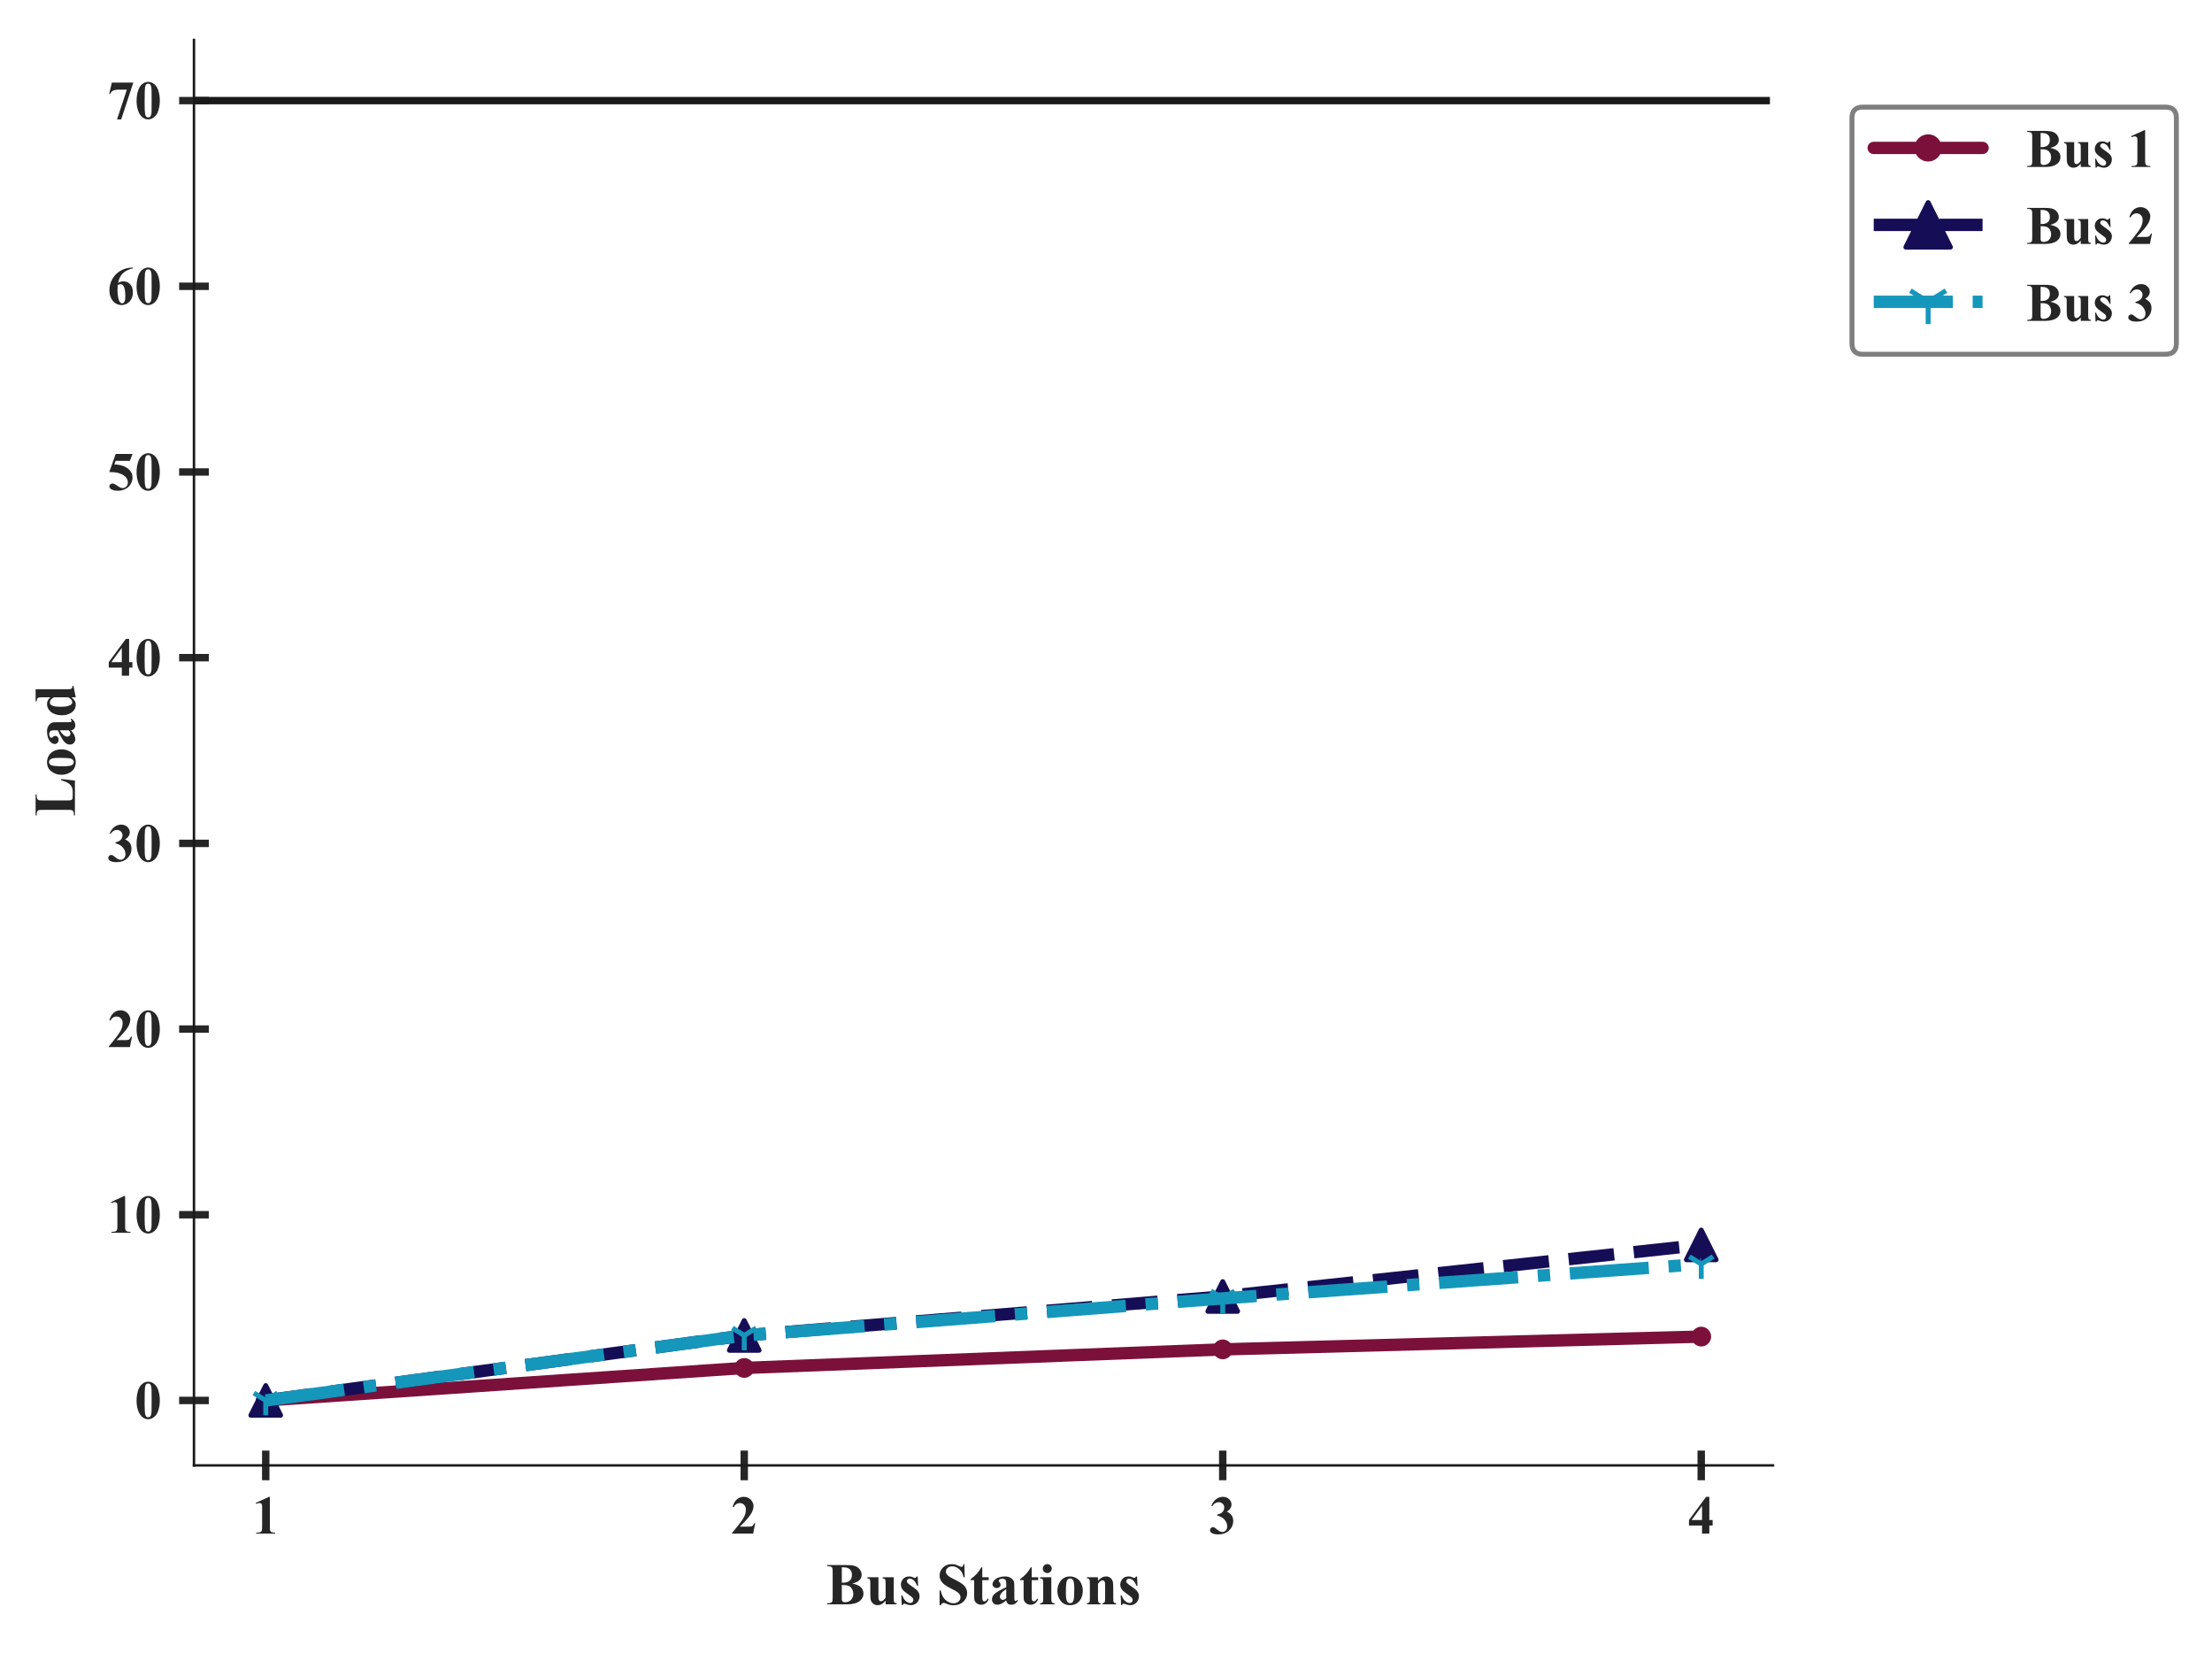 <?xml version="1.0" encoding="utf-8" standalone="no"?>
<!DOCTYPE svg PUBLIC "-//W3C//DTD SVG 1.1//EN"
  "http://www.w3.org/Graphics/SVG/1.1/DTD/svg11.dtd">
<!-- Created with matplotlib (https://matplotlib.org/) -->
<svg height="334.07pt" version="1.1" viewBox="0 0 447.184 334.07" width="447.184pt" xmlns="http://www.w3.org/2000/svg" xmlns:xlink="http://www.w3.org/1999/xlink">
 <defs>
  <style type="text/css">
*{stroke-linecap:butt;stroke-linejoin:round;}
  </style>
 </defs>
 <g id="figure_1">
  <g id="patch_1">
   <path d="M 0 334.07 
L 447.184 334.07 
L 447.184 0 
L 0 0 
z
" style="fill:#ffffff;"/>
  </g>
  <g id="axes_1">
   <g id="patch_2">
    <path d="M 39.213 296.22 
L 358.437 296.22 
L 358.437 7.2 
L 39.213 7.2 
z
" style="fill:#ffffff;"/>
   </g>
   <g id="matplotlib.axis_1">
    <g id="xtick_1">
     <g id="line2d_1">
      <defs>
       <path d="M 0 3 
L 0 -3 
" id="mc007606e6e" style="stroke:#262626;stroke-width:1.5;"/>
      </defs>
      <g>
       <use style="fill:#262626;stroke:#262626;stroke-width:1.5;" x="53.723" xlink:href="#mc007606e6e" y="296.22"/>
      </g>
     </g>
     <g id="text_1">
      <!-- 1 -->
      <defs>
       <path d="M 32.562 67.578 
L 32.562 13.422 
Q 32.562 7.328 33.094 5.641 
Q 33.641 3.953 35.344 2.875 
Q 37.062 1.812 40.828 1.812 
L 42.328 1.812 
L 42.328 0 
L 7.469 0 
L 7.469 1.812 
L 9.234 1.812 
Q 13.484 1.812 15.281 2.781 
Q 17.094 3.766 17.719 5.469 
Q 18.359 7.172 18.359 13.422 
L 18.359 47.75 
Q 18.359 52.344 17.922 53.484 
Q 17.484 54.641 16.281 55.438 
Q 15.094 56.25 13.531 56.25 
Q 11.031 56.25 7.469 54.688 
L 6.594 56.453 
L 30.953 67.578 
z
" id="TimesNewRomanPS-BoldMT-49"/>
      </defs>
      <g style="fill:#262626;" transform="translate(50.973 310.004)scale(0.11 -0.11)">
       <use xlink:href="#TimesNewRomanPS-BoldMT-49"/>
      </g>
     </g>
    </g>
    <g id="xtick_2">
     <g id="line2d_2">
      <g>
       <use style="fill:#262626;stroke:#262626;stroke-width:1.5;" x="150.458" xlink:href="#mc007606e6e" y="296.22"/>
      </g>
     </g>
     <g id="text_2">
      <!-- 2 -->
      <defs>
       <path d="M 41.406 0 
L 2.438 0 
L 2.438 1.078 
Q 20.359 22.406 24.188 29.781 
Q 28.031 37.156 28.031 44.188 
Q 28.031 49.312 24.859 52.703 
Q 21.688 56.109 17.094 56.109 
Q 9.578 56.109 5.422 48.578 
L 3.609 49.219 
Q 6.25 58.594 11.625 63.078 
Q 17 67.578 24.031 67.578 
Q 29.047 67.578 33.203 65.234 
Q 37.359 62.891 39.703 58.812 
Q 42.047 54.734 42.047 51.172 
Q 42.047 44.672 38.422 37.984 
Q 33.5 28.953 16.891 12.797 
L 31.203 12.797 
Q 36.469 12.797 38.062 13.234 
Q 39.656 13.672 40.672 14.719 
Q 41.703 15.766 43.359 19.141 
L 45.125 19.141 
z
" id="TimesNewRomanPS-BoldMT-50"/>
      </defs>
      <g style="fill:#262626;" transform="translate(147.708 310.004)scale(0.11 -0.11)">
       <use xlink:href="#TimesNewRomanPS-BoldMT-50"/>
      </g>
     </g>
    </g>
    <g id="xtick_3">
     <g id="line2d_3">
      <g>
       <use style="fill:#262626;stroke:#262626;stroke-width:1.5;" x="247.192" xlink:href="#mc007606e6e" y="296.22"/>
      </g>
     </g>
     <g id="text_3">
      <!-- 3 -->
      <defs>
       <path d="M 14.797 33.203 
L 14.797 34.906 
Q 20.359 36.531 22.5 37.922 
Q 24.656 39.312 26.219 42.156 
Q 27.781 45.016 27.781 47.953 
Q 27.781 52 24.828 54.906 
Q 21.875 57.812 17.484 57.812 
Q 10.641 57.812 5.859 50.594 
L 4.047 51.219 
Q 7.562 59.375 13.062 63.469 
Q 18.562 67.578 25.297 67.578 
Q 32.172 67.578 36.641 63.375 
Q 41.109 59.188 41.109 53.562 
Q 41.109 49.906 39.031 46.5 
Q 36.969 43.109 32.516 40.531 
Q 38.234 37.75 41.234 33.672 
Q 44.234 29.594 44.234 23.438 
Q 44.234 13.094 36.734 5.828 
Q 29.25 -1.422 16.656 -1.422 
Q 8.25 -1.422 4.391 1.375 
Q 1.609 3.328 1.609 6.391 
Q 1.609 8.641 3.219 10.219 
Q 4.828 11.812 6.938 11.812 
Q 8.547 11.812 9.969 11.141 
Q 10.75 10.75 15.5 6.859 
Q 20.266 2.984 24.422 2.984 
Q 28.031 2.984 30.609 5.828 
Q 33.203 8.688 33.203 13.094 
Q 33.203 19.781 28.516 25.422 
Q 23.828 31.062 14.797 33.203 
z
" id="TimesNewRomanPS-BoldMT-51"/>
      </defs>
      <g style="fill:#262626;" transform="translate(244.442 310.004)scale(0.11 -0.11)">
       <use xlink:href="#TimesNewRomanPS-BoldMT-51"/>
      </g>
     </g>
    </g>
    <g id="xtick_4">
     <g id="line2d_4">
      <g>
       <use style="fill:#262626;stroke:#262626;stroke-width:1.5;" x="343.927" xlink:href="#mc007606e6e" y="296.22"/>
      </g>
     </g>
     <g id="text_4">
      <!-- 4 -->
      <defs>
       <path d="M 2.484 24.953 
L 33.938 67.578 
L 39.891 67.578 
L 39.891 24.953 
L 45.953 24.953 
L 45.953 14.844 
L 39.891 14.844 
L 39.891 0 
L 26.469 0 
L 26.469 14.844 
L 2.484 14.844 
z
M 7.234 24.953 
L 26.469 24.953 
L 26.469 51.078 
z
" id="TimesNewRomanPS-BoldMT-52"/>
      </defs>
      <g style="fill:#262626;" transform="translate(341.177 310.004)scale(0.11 -0.11)">
       <use xlink:href="#TimesNewRomanPS-BoldMT-52"/>
      </g>
     </g>
    </g>
    <g id="text_5">
     <!-- Bus Stations -->
     <defs>
      <path d="M 44.484 35.109 
Q 53.906 32.906 57.719 29.781 
Q 63.188 25.344 63.188 18.266 
Q 63.188 10.797 57.172 5.906 
Q 49.812 0 35.75 0 
L 2.094 0 
L 2.094 1.812 
Q 6.688 1.812 8.328 2.656 
Q 9.969 3.516 10.625 4.875 
Q 11.281 6.25 11.281 11.625 
L 11.281 54.594 
Q 11.281 59.969 10.625 61.359 
Q 9.969 62.75 8.297 63.578 
Q 6.641 64.406 2.094 64.406 
L 2.094 66.219 
L 33.844 66.219 
Q 45.219 66.219 49.953 64.188 
Q 54.688 62.156 57.422 58.125 
Q 60.156 54.109 60.156 49.562 
Q 60.156 44.781 56.688 41.047 
Q 53.219 37.312 44.484 35.109 
z
M 26.703 36.422 
Q 33.641 36.422 36.938 37.984 
Q 40.234 39.547 41.984 42.375 
Q 43.75 45.219 43.75 49.609 
Q 43.75 54 42.016 56.812 
Q 40.281 59.625 37.062 61.078 
Q 33.844 62.547 26.703 62.5 
z
M 26.703 32.625 
L 26.703 11.375 
L 26.656 8.938 
Q 26.656 6.297 28 4.953 
Q 29.344 3.609 31.984 3.609 
Q 35.891 3.609 39.188 5.344 
Q 42.484 7.078 44.234 10.375 
Q 46 13.672 46 17.719 
Q 46 22.359 43.844 26.047 
Q 41.703 29.734 37.938 31.203 
Q 34.188 32.672 26.703 32.625 
z
" id="TimesNewRomanPS-BoldMT-66"/>
      <path d="M 47.469 45.656 
L 47.469 9.906 
Q 47.469 4.688 48.438 3.391 
Q 49.422 2.094 52.391 1.766 
L 52.391 0 
L 33.797 0 
L 33.797 6.109 
Q 30.516 2.203 27.234 0.406 
Q 23.969 -1.375 19.922 -1.375 
Q 16.062 -1.375 13.062 1 
Q 10.062 3.375 9.031 6.547 
Q 8.016 9.719 8.016 17.625 
L 8.016 35.75 
Q 8.016 40.922 7.062 42.188 
Q 6.109 43.453 3.078 43.844 
L 3.078 45.656 
L 21.688 45.656 
L 21.688 14.453 
Q 21.688 9.578 22.141 8.156 
Q 22.609 6.734 23.609 6 
Q 24.609 5.281 25.922 5.281 
Q 27.688 5.281 29.109 6.203 
Q 31.062 7.469 33.797 11.328 
L 33.797 35.75 
Q 33.797 40.922 32.844 42.188 
Q 31.891 43.453 28.859 43.844 
L 28.859 45.656 
z
" id="TimesNewRomanPS-BoldMT-117"/>
      <path d="M 32.234 46.922 
L 32.953 31.344 
L 31.297 31.344 
Q 28.328 38.281 25.125 40.812 
Q 21.922 43.359 18.75 43.359 
Q 16.75 43.359 15.328 42.016 
Q 13.922 40.672 13.922 38.922 
Q 13.922 37.594 14.891 36.375 
Q 16.453 34.375 23.625 29.516 
Q 30.812 24.656 33.078 21.266 
Q 35.359 17.875 35.359 13.672 
Q 35.359 9.859 33.453 6.203 
Q 31.547 2.547 28.078 0.578 
Q 24.609 -1.375 20.406 -1.375 
Q 17.141 -1.375 11.672 0.688 
Q 10.203 1.219 9.672 1.219 
Q 8.062 1.219 6.984 -1.219 
L 5.375 -1.219 
L 4.594 15.188 
L 6.25 15.188 
Q 8.453 8.734 12.281 5.516 
Q 16.109 2.297 19.531 2.297 
Q 21.875 2.297 23.359 3.734 
Q 24.859 5.172 24.859 7.234 
Q 24.859 9.578 23.391 11.281 
Q 21.922 12.984 16.844 16.453 
Q 9.375 21.625 7.172 24.359 
Q 3.953 28.375 3.953 33.203 
Q 3.953 38.484 7.594 42.75 
Q 11.234 47.016 18.109 47.016 
Q 21.828 47.016 25.297 45.219 
Q 26.609 44.484 27.438 44.484 
Q 28.328 44.484 28.859 44.844 
Q 29.391 45.219 30.562 46.922 
z
" id="TimesNewRomanPS-BoldMT-115"/>
      <path id="TimesNewRomanPS-BoldMT-32"/>
      <path d="M 46.969 67.719 
L 47.516 45.656 
L 45.516 45.656 
Q 44.094 53.953 38.547 59 
Q 33.016 64.062 26.562 64.062 
Q 21.578 64.062 18.672 61.391 
Q 15.766 58.734 15.766 55.281 
Q 15.766 53.078 16.797 51.375 
Q 18.219 49.078 21.344 46.828 
Q 23.641 45.219 31.938 41.109 
Q 43.562 35.406 47.609 30.328 
Q 51.609 25.25 51.609 18.703 
Q 51.609 10.406 45.141 4.422 
Q 38.672 -1.562 28.719 -1.562 
Q 25.594 -1.562 22.797 -0.922 
Q 20.016 -0.297 15.828 1.469 
Q 13.484 2.438 11.969 2.438 
Q 10.688 2.438 9.266 1.453 
Q 7.859 0.484 6.984 -1.516 
L 5.172 -1.516 
L 5.172 23.484 
L 6.984 23.484 
Q 9.125 12.938 15.25 7.391 
Q 21.391 1.859 28.469 1.859 
Q 33.938 1.859 37.188 4.828 
Q 40.438 7.812 40.438 11.766 
Q 40.438 14.109 39.188 16.297 
Q 37.938 18.5 35.391 20.484 
Q 32.859 22.469 26.422 25.641 
Q 17.391 30.078 13.422 33.203 
Q 9.469 36.328 7.344 40.188 
Q 5.219 44.047 5.219 48.688 
Q 5.219 56.594 11.031 62.156 
Q 16.844 67.719 25.688 67.719 
Q 28.906 67.719 31.938 66.938 
Q 34.234 66.359 37.531 64.766 
Q 40.828 63.188 42.141 63.188 
Q 43.406 63.188 44.141 63.969 
Q 44.875 64.75 45.516 67.719 
z
" id="TimesNewRomanPS-BoldMT-83"/>
      <path d="M 21.484 62.359 
L 21.484 45.656 
L 32.328 45.656 
L 32.328 40.828 
L 21.484 40.828 
L 21.484 12.641 
Q 21.484 8.688 21.844 7.531 
Q 22.219 6.391 23.141 5.688 
Q 24.078 4.984 24.859 4.984 
Q 28.031 4.984 30.859 9.812 
L 32.328 8.734 
Q 28.375 -0.641 19.484 -0.641 
Q 15.141 -0.641 12.125 1.781 
Q 9.125 4.203 8.297 7.172 
Q 7.812 8.844 7.812 16.156 
L 7.812 40.828 
L 1.859 40.828 
L 1.859 42.531 
Q 8.016 46.875 12.328 51.656 
Q 16.656 56.453 19.875 62.359 
z
" id="TimesNewRomanPS-BoldMT-116"/>
      <path d="M 28.562 6.734 
Q 20.219 -0.641 13.578 -0.641 
Q 9.672 -0.641 7.078 1.922 
Q 4.5 4.5 4.5 8.344 
Q 4.5 13.578 8.984 17.75 
Q 13.484 21.922 28.562 28.859 
L 28.562 33.453 
Q 28.562 38.625 28 39.969 
Q 27.438 41.312 25.875 42.312 
Q 24.312 43.312 22.359 43.312 
Q 19.188 43.312 17.141 41.891 
Q 15.875 41.016 15.875 39.844 
Q 15.875 38.812 17.234 37.312 
Q 19.094 35.203 19.094 33.25 
Q 19.094 30.859 17.312 29.172 
Q 15.531 27.484 12.641 27.484 
Q 9.578 27.484 7.5 29.344 
Q 5.422 31.203 5.422 33.688 
Q 5.422 37.203 8.203 40.406 
Q 10.984 43.609 15.969 45.312 
Q 20.953 47.016 26.312 47.016 
Q 32.812 47.016 36.594 44.25 
Q 40.375 41.5 41.5 38.281 
Q 42.188 36.234 42.188 28.859 
L 42.188 11.141 
Q 42.188 8.016 42.422 7.203 
Q 42.672 6.391 43.156 6 
Q 43.656 5.609 44.281 5.609 
Q 45.562 5.609 46.875 7.422 
L 48.344 6.25 
Q 45.906 2.641 43.281 1 
Q 40.672 -0.641 37.359 -0.641 
Q 33.453 -0.641 31.25 1.188 
Q 29.047 3.031 28.562 6.734 
z
M 28.562 10.297 
L 28.562 25.594 
Q 22.656 22.125 19.781 18.172 
Q 17.875 15.531 17.875 12.844 
Q 17.875 10.594 19.484 8.891 
Q 20.703 7.562 22.906 7.562 
Q 25.344 7.562 28.562 10.297 
z
" id="TimesNewRomanPS-BoldMT-97"/>
      <path d="M 14.359 67.781 
Q 17.531 67.781 19.719 65.547 
Q 21.922 63.328 21.922 60.203 
Q 21.922 57.078 19.703 54.875 
Q 17.484 52.688 14.359 52.688 
Q 11.234 52.688 9.031 54.875 
Q 6.844 57.078 6.844 60.203 
Q 6.844 63.328 9.031 65.547 
Q 11.234 67.781 14.359 67.781 
z
M 21.188 45.656 
L 21.188 9.469 
Q 21.188 4.641 22.312 3.297 
Q 23.438 1.953 26.703 1.766 
L 26.703 0 
L 2.047 0 
L 2.047 1.766 
Q 5.078 1.859 6.547 3.516 
Q 7.516 4.641 7.516 9.469 
L 7.516 36.141 
Q 7.516 40.969 6.391 42.312 
Q 5.281 43.656 2.047 43.844 
L 2.047 45.656 
z
" id="TimesNewRomanPS-BoldMT-105"/>
      <path d="M 24.906 47.016 
Q 30.859 47.016 35.984 43.938 
Q 41.109 40.875 43.766 35.203 
Q 46.438 29.547 46.438 22.797 
Q 46.438 13.094 41.5 6.547 
Q 35.547 -1.375 25.047 -1.375 
Q 14.75 -1.375 9.172 5.859 
Q 3.609 13.094 3.609 22.609 
Q 3.609 32.422 9.297 39.719 
Q 14.984 47.016 24.906 47.016 
z
M 25.094 43.562 
Q 22.609 43.562 20.828 41.672 
Q 19.047 39.797 18.484 34.25 
Q 17.922 28.719 17.922 18.844 
Q 17.922 13.625 18.609 9.078 
Q 19.141 5.609 20.891 3.797 
Q 22.656 2 24.906 2 
Q 27.094 2 28.562 3.219 
Q 30.469 4.891 31.109 7.859 
Q 32.078 12.5 32.078 26.609 
Q 32.078 34.906 31.141 38 
Q 30.219 41.109 28.422 42.531 
Q 27.156 43.562 25.094 43.562 
z
" id="TimesNewRomanPS-BoldMT-111"/>
      <path d="M 22.016 45.656 
L 22.016 39.75 
Q 25.531 43.562 28.75 45.281 
Q 31.984 47.016 35.688 47.016 
Q 40.141 47.016 43.062 44.547 
Q 46 42.094 46.969 38.422 
Q 47.75 35.641 47.75 27.734 
L 47.75 9.969 
Q 47.75 4.688 48.703 3.391 
Q 49.656 2.094 52.688 1.766 
L 52.688 0 
L 29.594 0 
L 29.594 1.766 
Q 32.172 2.094 33.297 3.906 
Q 34.078 5.125 34.078 9.969 
L 34.078 30.281 
Q 34.078 35.891 33.641 37.344 
Q 33.203 38.812 32.156 39.625 
Q 31.109 40.438 29.828 40.438 
Q 25.641 40.438 22.016 34.422 
L 22.016 9.969 
Q 22.016 4.828 22.969 3.453 
Q 23.922 2.094 26.516 1.766 
L 26.516 0 
L 3.422 0 
L 3.422 1.766 
Q 6.297 2.047 7.516 3.609 
Q 8.344 4.688 8.344 9.969 
L 8.344 35.75 
Q 8.344 40.922 7.391 42.188 
Q 6.453 43.453 3.422 43.844 
L 3.422 45.656 
z
" id="TimesNewRomanPS-BoldMT-110"/>
     </defs>
     <g style="fill:#262626;" transform="translate(166.98 324.303)scale(0.12 -0.12)">
      <use xlink:href="#TimesNewRomanPS-BoldMT-66"/>
      <use x="66.699" xlink:href="#TimesNewRomanPS-BoldMT-117"/>
      <use x="122.314" xlink:href="#TimesNewRomanPS-BoldMT-115"/>
      <use x="161.23" xlink:href="#TimesNewRomanPS-BoldMT-32"/>
      <use x="186.23" xlink:href="#TimesNewRomanPS-BoldMT-83"/>
      <use x="241.846" xlink:href="#TimesNewRomanPS-BoldMT-116"/>
      <use x="275.146" xlink:href="#TimesNewRomanPS-BoldMT-97"/>
      <use x="325.146" xlink:href="#TimesNewRomanPS-BoldMT-116"/>
      <use x="358.447" xlink:href="#TimesNewRomanPS-BoldMT-105"/>
      <use x="386.23" xlink:href="#TimesNewRomanPS-BoldMT-111"/>
      <use x="436.23" xlink:href="#TimesNewRomanPS-BoldMT-110"/>
      <use x="491.846" xlink:href="#TimesNewRomanPS-BoldMT-115"/>
     </g>
    </g>
   </g>
   <g id="matplotlib.axis_2">
    <g id="ytick_1">
     <g id="line2d_5">
      <defs>
       <path d="M 3 0 
L -3 -0 
" id="m8ac2639cfe" style="stroke:#262626;stroke-width:1.5;"/>
      </defs>
      <g>
       <use style="fill:#262626;stroke:#262626;stroke-width:1.5;" x="39.213" xlink:href="#m8ac2639cfe" y="283.083"/>
      </g>
     </g>
     <g id="text_6">
      <!-- 0 -->
      <defs>
       <path d="M 46.344 33.109 
Q 46.344 23.188 43.562 14.594 
Q 41.891 9.328 39.078 5.953 
Q 36.281 2.594 32.719 0.609 
Q 29.156 -1.375 24.953 -1.375 
Q 20.172 -1.375 16.312 1.062 
Q 12.453 3.516 9.469 8.062 
Q 7.328 11.375 5.719 16.891 
Q 3.609 24.359 3.609 32.328 
Q 3.609 43.109 6.641 52.156 
Q 9.125 59.625 14.203 63.594 
Q 19.281 67.578 24.953 67.578 
Q 30.719 67.578 35.719 63.641 
Q 40.719 59.719 43.062 53.078 
Q 46.344 43.953 46.344 33.109 
z
M 31.297 33.203 
Q 31.297 50.594 31.109 53.469 
Q 30.609 60.25 28.766 62.641 
Q 27.547 64.203 24.812 64.203 
Q 22.703 64.203 21.484 63.031 
Q 19.672 61.328 19.031 57 
Q 18.406 52.688 18.406 26.859 
Q 18.406 12.797 19.391 8.016 
Q 20.125 4.547 21.484 3.375 
Q 22.859 2.203 25.094 2.203 
Q 27.547 2.203 28.766 3.766 
Q 30.812 6.5 31.109 12.203 
z
" id="TimesNewRomanPS-BoldMT-48"/>
      </defs>
      <g style="fill:#262626;" transform="translate(27.213 286.725)scale(0.11 -0.11)">
       <use xlink:href="#TimesNewRomanPS-BoldMT-48"/>
      </g>
     </g>
    </g>
    <g id="ytick_2">
     <g id="line2d_6">
      <g>
       <use style="fill:#262626;stroke:#262626;stroke-width:1.5;" x="39.213" xlink:href="#m8ac2639cfe" y="245.548"/>
      </g>
     </g>
     <g id="text_7">
      <!-- 10 -->
      <g style="fill:#262626;" transform="translate(21.713 249.19)scale(0.11 -0.11)">
       <use xlink:href="#TimesNewRomanPS-BoldMT-49"/>
       <use x="50" xlink:href="#TimesNewRomanPS-BoldMT-48"/>
      </g>
     </g>
    </g>
    <g id="ytick_3">
     <g id="line2d_7">
      <g>
       <use style="fill:#262626;stroke:#262626;stroke-width:1.5;" x="39.213" xlink:href="#m8ac2639cfe" y="208.013"/>
      </g>
     </g>
     <g id="text_8">
      <!-- 20 -->
      <g style="fill:#262626;" transform="translate(21.713 211.655)scale(0.11 -0.11)">
       <use xlink:href="#TimesNewRomanPS-BoldMT-50"/>
       <use x="50" xlink:href="#TimesNewRomanPS-BoldMT-48"/>
      </g>
     </g>
    </g>
    <g id="ytick_4">
     <g id="line2d_8">
      <g>
       <use style="fill:#262626;stroke:#262626;stroke-width:1.5;" x="39.213" xlink:href="#m8ac2639cfe" y="170.478"/>
      </g>
     </g>
     <g id="text_9">
      <!-- 30 -->
      <g style="fill:#262626;" transform="translate(21.713 174.12)scale(0.11 -0.11)">
       <use xlink:href="#TimesNewRomanPS-BoldMT-51"/>
       <use x="50" xlink:href="#TimesNewRomanPS-BoldMT-48"/>
      </g>
     </g>
    </g>
    <g id="ytick_5">
     <g id="line2d_9">
      <g>
       <use style="fill:#262626;stroke:#262626;stroke-width:1.5;" x="39.213" xlink:href="#m8ac2639cfe" y="132.942"/>
      </g>
     </g>
     <g id="text_10">
      <!-- 40 -->
      <g style="fill:#262626;" transform="translate(21.713 136.584)scale(0.11 -0.11)">
       <use xlink:href="#TimesNewRomanPS-BoldMT-52"/>
       <use x="50" xlink:href="#TimesNewRomanPS-BoldMT-48"/>
      </g>
     </g>
    </g>
    <g id="ytick_6">
     <g id="line2d_10">
      <g>
       <use style="fill:#262626;stroke:#262626;stroke-width:1.5;" x="39.213" xlink:href="#m8ac2639cfe" y="95.407"/>
      </g>
     </g>
     <g id="text_11">
      <!-- 50 -->
      <defs>
       <path d="M 15.234 66.219 
L 46.234 66.219 
L 41.312 53.609 
L 15.234 53.609 
L 12.75 47.016 
Q 29.594 46.391 38.672 38.625 
Q 46.141 32.234 46.141 22.703 
Q 46.141 16.609 42.672 10.766 
Q 39.203 4.938 32.906 1.781 
Q 26.609 -1.375 19.094 -1.375 
Q 10.984 -1.375 6.641 1.656 
Q 3.609 3.812 3.609 6.547 
Q 3.609 8.641 5.188 10.25 
Q 6.781 11.859 8.891 11.859 
Q 10.797 11.859 12.75 11.078 
Q 14.703 10.297 19.438 6.984 
Q 22.406 4.938 24.562 4.156 
Q 26.078 3.562 27.984 3.562 
Q 31.984 3.562 34.781 6.484 
Q 37.594 9.422 37.594 13.531 
Q 37.594 22.125 29 27.484 
Q 20.406 32.859 7.328 32.859 
Q 6 32.859 3.375 32.812 
z
" id="TimesNewRomanPS-BoldMT-53"/>
      </defs>
      <g style="fill:#262626;" transform="translate(21.713 99.049)scale(0.11 -0.11)">
       <use xlink:href="#TimesNewRomanPS-BoldMT-53"/>
       <use x="50" xlink:href="#TimesNewRomanPS-BoldMT-48"/>
      </g>
     </g>
    </g>
    <g id="ytick_7">
     <g id="line2d_11">
      <g>
       <use style="fill:#262626;stroke:#262626;stroke-width:1.5;" x="39.213" xlink:href="#m8ac2639cfe" y="57.872"/>
      </g>
     </g>
     <g id="text_12">
      <!-- 60 -->
      <defs>
       <path d="M 46.969 67.578 
L 46.969 66.219 
Q 38.141 63.969 32.781 60.422 
Q 27.438 56.891 24.328 51.828 
Q 21.234 46.781 19.531 39.312 
Q 21.688 40.766 23.094 41.219 
Q 26.266 42.188 29.5 42.188 
Q 36.922 42.188 41.875 36.781 
Q 46.828 31.391 46.828 22.078 
Q 46.828 15.531 44.141 10.062 
Q 41.453 4.594 36.516 1.609 
Q 31.594 -1.375 25.984 -1.375 
Q 19.875 -1.375 14.688 1.969 
Q 9.516 5.328 6.609 11.766 
Q 3.719 18.219 3.719 25.781 
Q 3.719 36.922 9.062 46.516 
Q 14.406 56.109 24.234 61.797 
Q 34.078 67.484 46.969 67.578 
z
M 18.891 35.359 
Q 18.5 28.609 18.5 25.484 
Q 18.5 18.75 19.797 12.453 
Q 21.094 6.156 23.344 3.609 
Q 24.953 1.812 27.156 1.812 
Q 29.391 1.812 31.141 4.422 
Q 32.906 7.031 32.906 15.047 
Q 32.906 28.516 29.641 33.641 
Q 27.547 36.969 23.969 36.969 
Q 22.016 36.969 18.891 35.359 
z
" id="TimesNewRomanPS-BoldMT-54"/>
      </defs>
      <g style="fill:#262626;" transform="translate(21.713 61.514)scale(0.11 -0.11)">
       <use xlink:href="#TimesNewRomanPS-BoldMT-54"/>
       <use x="50" xlink:href="#TimesNewRomanPS-BoldMT-48"/>
      </g>
     </g>
    </g>
    <g id="ytick_8">
     <g id="line2d_12">
      <g>
       <use style="fill:#262626;stroke:#262626;stroke-width:1.5;" x="39.213" xlink:href="#m8ac2639cfe" y="20.337"/>
      </g>
     </g>
     <g id="text_13">
      <!-- 70 -->
      <defs>
       <path d="M 17.719 -1.375 
L 35.75 53.266 
L 22.016 53.266 
Q 13.969 53.266 9.906 51.172 
Q 7.078 49.703 5.219 45.656 
L 3.375 45.656 
L 8.156 66.219 
L 47.609 66.219 
L 25.391 -1.375 
z
" id="TimesNewRomanPS-BoldMT-55"/>
      </defs>
      <g style="fill:#262626;" transform="translate(21.713 23.979)scale(0.11 -0.11)">
       <use xlink:href="#TimesNewRomanPS-BoldMT-55"/>
       <use x="50" xlink:href="#TimesNewRomanPS-BoldMT-48"/>
      </g>
     </g>
    </g>
    <g id="text_14">
     <!-- Load -->
     <defs>
      <path d="M 63.141 23.25 
L 60.641 0 
L 1.859 0 
L 1.859 1.812 
L 4.047 1.812 
Q 6.938 1.812 8.688 2.828 
Q 9.969 3.516 10.641 5.172 
Q 11.188 6.344 11.188 11.328 
L 11.188 54.891 
Q 11.188 59.969 10.641 61.234 
Q 10.109 62.5 8.469 63.453 
Q 6.844 64.406 4.047 64.406 
L 1.859 64.406 
L 1.859 66.219 
L 37.156 66.219 
L 37.156 64.406 
L 34.281 64.406 
Q 31.391 64.406 29.641 63.375 
Q 28.375 62.703 27.641 61.031 
Q 27.094 59.859 27.094 54.891 
L 27.094 12.703 
Q 27.094 7.625 27.672 6.219 
Q 28.266 4.828 29.984 4.156 
Q 31.203 3.719 35.891 3.719 
L 41.406 3.719 
Q 46.688 3.719 50.203 5.562 
Q 53.719 7.422 56.281 11.422 
Q 58.844 15.438 61.141 23.25 
z
" id="TimesNewRomanPS-BoldMT-76"/>
      <path d="M 47.75 66.219 
L 47.75 13.672 
Q 47.75 8.344 48.047 7.375 
Q 48.438 5.766 49.531 4.984 
Q 50.641 4.203 53.375 4 
L 53.375 2.391 
L 34.078 -1.375 
L 34.078 5.859 
Q 30.609 1.656 27.906 0.141 
Q 25.203 -1.375 21.781 -1.375 
Q 13.031 -1.375 7.953 6.453 
Q 3.859 12.797 3.859 22.016 
Q 3.859 29.391 6.391 35.219 
Q 8.938 41.062 13.359 44.031 
Q 17.781 47.016 22.859 47.016 
Q 26.125 47.016 28.656 45.75 
Q 31.203 44.484 34.078 41.312 
L 34.078 55.078 
Q 34.078 60.297 33.641 61.375 
Q 33.062 62.797 31.891 63.469 
Q 30.719 64.156 27.484 64.156 
L 27.484 66.219 
z
M 34.078 35.25 
Q 30.469 42.188 25.25 42.188 
Q 23.438 42.188 22.266 41.219 
Q 20.453 39.703 19.312 35.891 
Q 18.172 32.078 18.172 24.219 
Q 18.172 15.578 19.438 11.422 
Q 20.703 7.281 22.906 5.422 
Q 24.031 4.5 25.984 4.5 
Q 30.281 4.5 34.078 11.234 
z
" id="TimesNewRomanPS-BoldMT-100"/>
     </defs>
     <g style="fill:#262626;" transform="translate(15.146 165.049)rotate(-90)scale(0.12 -0.12)">
      <use xlink:href="#TimesNewRomanPS-BoldMT-76"/>
      <use x="66.699" xlink:href="#TimesNewRomanPS-BoldMT-111"/>
      <use x="116.699" xlink:href="#TimesNewRomanPS-BoldMT-97"/>
      <use x="166.699" xlink:href="#TimesNewRomanPS-BoldMT-100"/>
     </g>
    </g>
   </g>
   <g id="line2d_13">
    <path clip-path="url(#p1c400b8bb7)" d="M 53.723 283.083 
L 150.458 276.514 
L 247.192 272.761 
L 343.927 270.18 
" style="fill:none;stroke:#7b113a;stroke-linecap:round;stroke-width:2.5;"/>
    <defs>
     <path d="M 0 1.5 
C 0.398 1.5 0.779 1.342 1.061 1.061 
C 1.342 0.779 1.5 0.398 1.5 0 
C 1.5 -0.398 1.342 -0.779 1.061 -1.061 
C 0.779 -1.342 0.398 -1.5 0 -1.5 
C -0.398 -1.5 -0.779 -1.342 -1.061 -1.061 
C -1.342 -0.779 -1.5 -0.398 -1.5 0 
C -1.5 0.398 -1.342 0.779 -1.061 1.061 
C -0.779 1.342 -0.398 1.5 0 1.5 
z
" id="mbd8fd636eb" style="stroke:#7b113a;"/>
    </defs>
    <g clip-path="url(#p1c400b8bb7)">
     <use style="fill:#7b113a;stroke:#7b113a;" x="53.723" xlink:href="#mbd8fd636eb" y="283.083"/>
     <use style="fill:#7b113a;stroke:#7b113a;" x="150.458" xlink:href="#mbd8fd636eb" y="276.514"/>
     <use style="fill:#7b113a;stroke:#7b113a;" x="247.192" xlink:href="#mbd8fd636eb" y="272.761"/>
     <use style="fill:#7b113a;stroke:#7b113a;" x="343.927" xlink:href="#mbd8fd636eb" y="270.18"/>
    </g>
   </g>
   <g id="line2d_14">
    <path clip-path="url(#p1c400b8bb7)" d="M 53.723 283.083 
L 150.458 269.945 
L 247.192 262.068 
L 343.927 251.642 
" style="fill:none;stroke:#150e56;stroke-dasharray:9.25,4;stroke-dashoffset:0;stroke-width:2.5;"/>
    <defs>
     <path d="M 0 -3 
L -3 3 
L 3 3 
z
" id="m58ea02f1de" style="stroke:#150e56;stroke-linejoin:miter;"/>
    </defs>
    <g clip-path="url(#p1c400b8bb7)">
     <use style="fill:#150e56;stroke:#150e56;stroke-linejoin:miter;" x="53.723" xlink:href="#m58ea02f1de" y="283.083"/>
     <use style="fill:#150e56;stroke:#150e56;stroke-linejoin:miter;" x="150.458" xlink:href="#m58ea02f1de" y="269.945"/>
     <use style="fill:#150e56;stroke:#150e56;stroke-linejoin:miter;" x="247.192" xlink:href="#m58ea02f1de" y="262.068"/>
     <use style="fill:#150e56;stroke:#150e56;stroke-linejoin:miter;" x="343.927" xlink:href="#m58ea02f1de" y="251.642"/>
    </g>
   </g>
   <g id="line2d_15">
    <path clip-path="url(#p1c400b8bb7)" d="M 53.723 283.083 
L 150.458 269.945 
L 247.192 262.458 
L 343.927 255.513 
" style="fill:none;stroke:#1597bb;stroke-dasharray:16,4,2.5,4;stroke-dashoffset:0;stroke-width:2.5;"/>
    <defs>
     <path d="M 0 0 
L 0 3 
M 0 0 
L 2.4 -1.5 
M 0 0 
L -2.4 -1.5 
" id="m10d2e3ee68" style="stroke:#1597bb;"/>
    </defs>
    <g clip-path="url(#p1c400b8bb7)">
     <use style="fill:#1597bb;stroke:#1597bb;" x="53.723" xlink:href="#m10d2e3ee68" y="283.083"/>
     <use style="fill:#1597bb;stroke:#1597bb;" x="150.458" xlink:href="#m10d2e3ee68" y="269.945"/>
     <use style="fill:#1597bb;stroke:#1597bb;" x="247.192" xlink:href="#m10d2e3ee68" y="262.458"/>
     <use style="fill:#1597bb;stroke:#1597bb;" x="343.927" xlink:href="#m10d2e3ee68" y="255.513"/>
    </g>
   </g>
   <g id="line2d_16">
    <path clip-path="url(#p1c400b8bb7)" d="M 39.213 20.337 
L 358.437 20.337 
" style="fill:none;stroke:#1a1a1a;stroke-linecap:round;stroke-width:1.5;"/>
   </g>
   <g id="patch_3">
    <path d="M 39.213 296.22 
L 39.213 7.2 
" style="fill:none;stroke:#1a1a1a;stroke-linecap:square;stroke-linejoin:miter;stroke-width:0.5;"/>
   </g>
   <g id="patch_4">
    <path d="M 358.437 296.22 
L 358.437 7.2 
" style="fill:none;stroke:#ffffff;stroke-linecap:square;stroke-linejoin:miter;stroke-width:1.25;"/>
   </g>
   <g id="patch_5">
    <path d="M 39.213 296.22 
L 358.437 296.22 
" style="fill:none;stroke:#1a1a1a;stroke-linecap:square;stroke-linejoin:miter;stroke-width:0.5;"/>
   </g>
   <g id="patch_6">
    <path d="M 39.213 7.2 
L 358.437 7.2 
" style="fill:none;stroke:#ffffff;stroke-linecap:square;stroke-linejoin:miter;stroke-width:1.25;"/>
   </g>
   <g id="legend_1">
    <g id="patch_7">
     <path d="M 376.598 71.61 
L 437.784 71.61 
Q 439.984 71.61 439.984 69.41 
L 439.984 23.851 
Q 439.984 21.651 437.784 21.651 
L 376.598 21.651 
Q 374.398 21.651 374.398 23.851 
L 374.398 69.41 
Q 374.398 71.61 376.598 71.61 
z
" style="fill:#ffffff;opacity:0.5;stroke:#000000;stroke-linejoin:miter;"/>
    </g>
    <g id="line2d_17">
     <path d="M 378.798 29.901 
L 400.798 29.901 
" style="fill:none;stroke:#7b113a;stroke-linecap:round;stroke-width:2.5;"/>
    </g>
    <g id="line2d_18">
     <defs>
      <path d="M 0 2.25 
C 0.597 2.25 1.169 2.013 1.591 1.591 
C 2.013 1.169 2.25 0.597 2.25 0 
C 2.25 -0.597 2.013 -1.169 1.591 -1.591 
C 1.169 -2.013 0.597 -2.25 0 -2.25 
C -0.597 -2.25 -1.169 -2.013 -1.591 -1.591 
C -2.013 -1.169 -2.25 -0.597 -2.25 0 
C -2.25 0.597 -2.013 1.169 -1.591 1.591 
C -1.169 2.013 -0.597 2.25 0 2.25 
z
" id="mb1d581bef9" style="stroke:#7b113a;"/>
     </defs>
     <g>
      <use style="fill:#7b113a;stroke:#7b113a;" x="389.798" xlink:href="#mb1d581bef9" y="29.901"/>
     </g>
    </g>
    <g id="text_15">
     <!-- Bus 1 -->
     <g style="fill:#262626;" transform="translate(409.598 33.751)scale(0.11 -0.11)">
      <use xlink:href="#TimesNewRomanPS-BoldMT-66"/>
      <use x="66.699" xlink:href="#TimesNewRomanPS-BoldMT-117"/>
      <use x="122.314" xlink:href="#TimesNewRomanPS-BoldMT-115"/>
      <use x="161.23" xlink:href="#TimesNewRomanPS-BoldMT-32"/>
      <use x="186.23" xlink:href="#TimesNewRomanPS-BoldMT-49"/>
     </g>
    </g>
    <g id="line2d_19">
     <path d="M 378.798 45.454 
L 400.798 45.454 
" style="fill:none;stroke:#150e56;stroke-dasharray:9.25,4;stroke-dashoffset:0;stroke-width:2.5;"/>
    </g>
    <g id="line2d_20">
     <defs>
      <path d="M 0 -4.5 
L -4.5 4.5 
L 4.5 4.5 
z
" id="m2d32b83dd8" style="stroke:#150e56;stroke-linejoin:miter;"/>
     </defs>
     <g>
      <use style="fill:#150e56;stroke:#150e56;stroke-linejoin:miter;" x="389.798" xlink:href="#m2d32b83dd8" y="45.454"/>
     </g>
    </g>
    <g id="text_16">
     <!-- Bus 2 -->
     <g style="fill:#262626;" transform="translate(409.598 49.304)scale(0.11 -0.11)">
      <use xlink:href="#TimesNewRomanPS-BoldMT-66"/>
      <use x="66.699" xlink:href="#TimesNewRomanPS-BoldMT-117"/>
      <use x="122.314" xlink:href="#TimesNewRomanPS-BoldMT-115"/>
      <use x="161.23" xlink:href="#TimesNewRomanPS-BoldMT-32"/>
      <use x="186.23" xlink:href="#TimesNewRomanPS-BoldMT-50"/>
     </g>
    </g>
    <g id="line2d_21">
     <path d="M 378.798 61.007 
L 400.798 61.007 
" style="fill:none;stroke:#1597bb;stroke-dasharray:16,4,2.5,4;stroke-dashoffset:0;stroke-width:2.5;"/>
    </g>
    <g id="line2d_22">
     <defs>
      <path d="M 0 0 
L 0 4.5 
M 0 0 
L 3.6 -2.25 
M 0 0 
L -3.6 -2.25 
" id="ma48588241a" style="stroke:#1597bb;"/>
     </defs>
     <g>
      <use style="fill:#1597bb;stroke:#1597bb;" x="389.798" xlink:href="#ma48588241a" y="61.007"/>
     </g>
    </g>
    <g id="text_17">
     <!-- Bus 3 -->
     <g style="fill:#262626;" transform="translate(409.598 64.857)scale(0.11 -0.11)">
      <use xlink:href="#TimesNewRomanPS-BoldMT-66"/>
      <use x="66.699" xlink:href="#TimesNewRomanPS-BoldMT-117"/>
      <use x="122.314" xlink:href="#TimesNewRomanPS-BoldMT-115"/>
      <use x="161.23" xlink:href="#TimesNewRomanPS-BoldMT-32"/>
      <use x="186.23" xlink:href="#TimesNewRomanPS-BoldMT-51"/>
     </g>
    </g>
   </g>
  </g>
 </g>
 <defs>
  <clipPath id="p1c400b8bb7">
   <rect height="289.02" width="319.224" x="39.213" y="7.2"/>
  </clipPath>
 </defs>
</svg>
